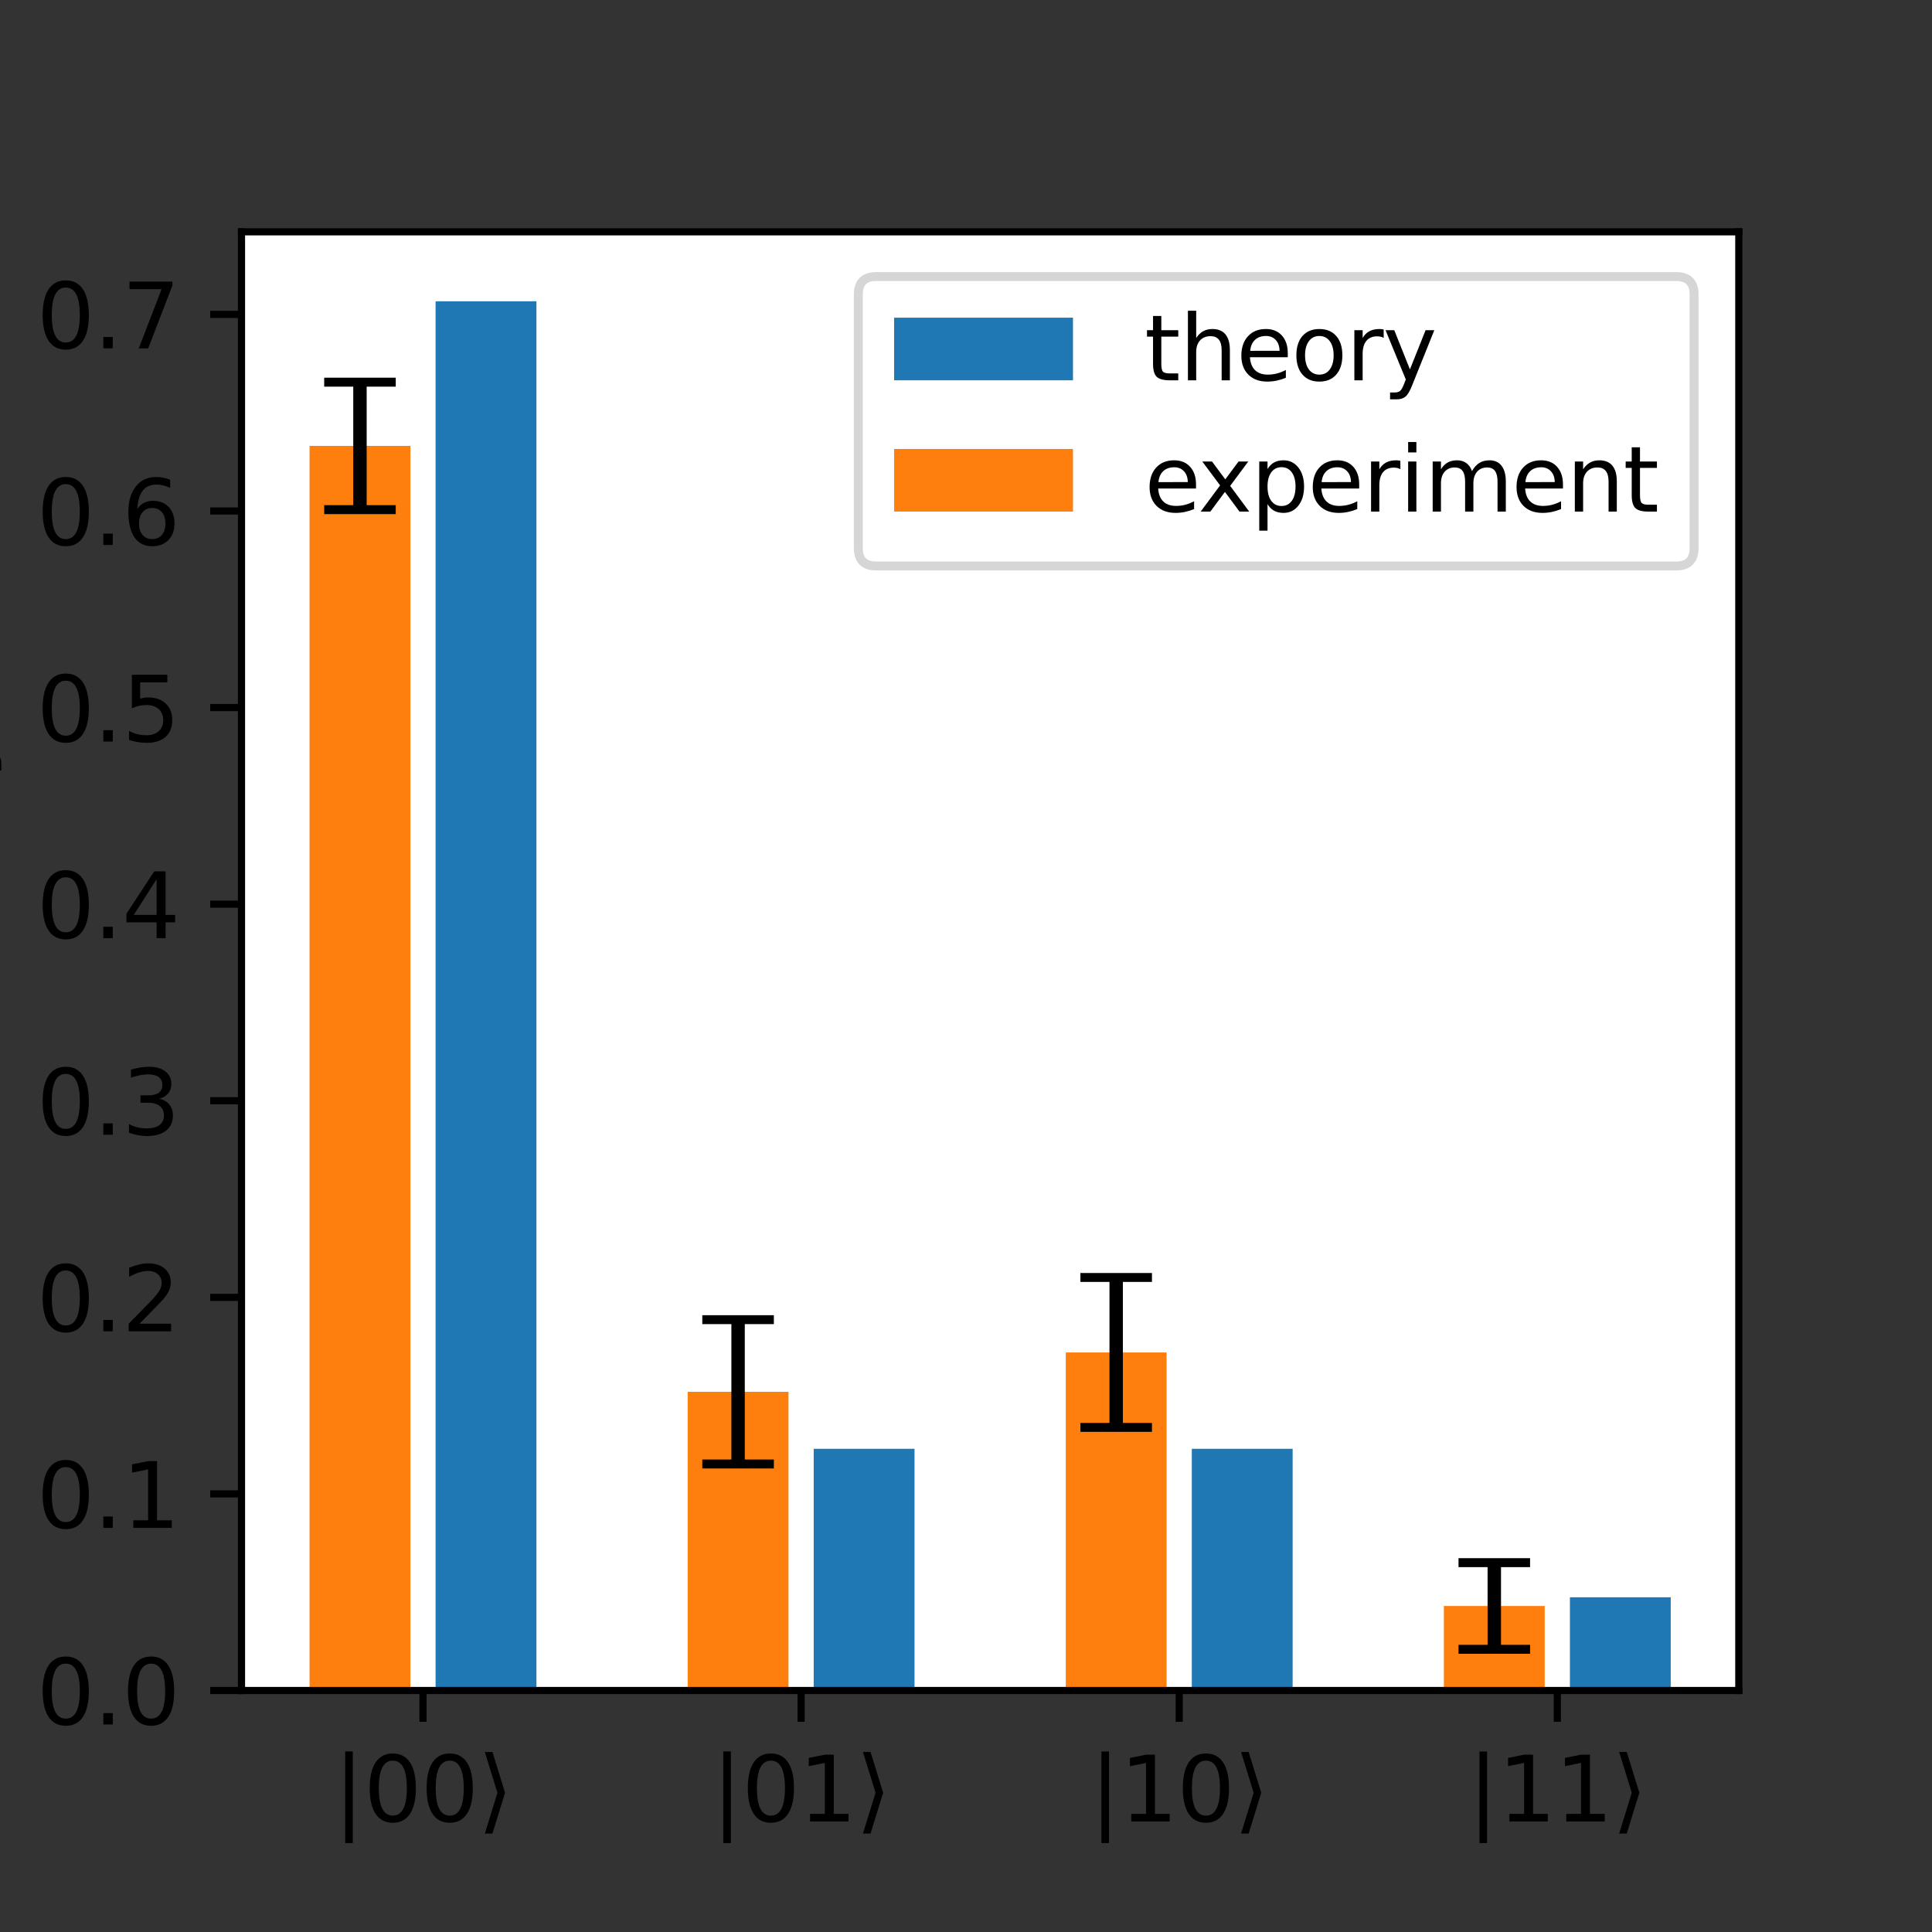 <svg xmlns="http://www.w3.org/2000/svg" xmlns:xlink="http://www.w3.org/1999/xlink" width="288" height="288" version="1.1" viewBox="0 0 216 216"><rect x="0" y="0" width="216" height="216" fill="#333333" stroke="none"/><defs><style type="text/css">*{stroke-linecap:butt;stroke-linejoin:round}</style></defs><g id="figure_1"><g id="patch_1"><path d="M 0 216 L 216 216 L 216 0 L 0 0 z" style="fill:none"/></g><g id="axes_1"><g id="patch_2"><path d="M 27 189 L 194.4 189 L 194.4 25.92 L 27 25.92 z" style="fill:#fff"/></g><g id="patch_3"><path d="M 48.7 189 L 59.973 189 L 59.973 33.686 L 48.7 33.686 z" clip-path="url(#p89680d3fd3)" style="fill:#1f77b4"/></g><g id="patch_4"><path d="M 90.973 189 L 102.245 189 L 102.245 161.975 L 90.973 161.975 z" clip-path="url(#p89680d3fd3)" style="fill:#1f77b4"/></g><g id="patch_5"><path d="M 133.245 189 L 144.518 189 L 144.518 161.975 L 133.245 161.975 z" clip-path="url(#p89680d3fd3)" style="fill:#1f77b4"/></g><g id="patch_6"><path d="M 175.518 189 L 186.791 189 L 186.791 178.577 L 175.518 178.577 z" clip-path="url(#p89680d3fd3)" style="fill:#1f77b4"/></g><g id="patch_7"><path d="M 34.609 189 L 45.882 189 L 45.882 49.852 L 34.609 49.852 z" clip-path="url(#p89680d3fd3)" style="fill:#ff7f0e"/></g><g id="patch_8"><path d="M 76.882 189 L 88.155 189 L 88.155 155.607 L 76.882 155.607 z" clip-path="url(#p89680d3fd3)" style="fill:#ff7f0e"/></g><g id="patch_9"><path d="M 119.155 189 L 130.427 189 L 130.427 151.203 L 119.155 151.203 z" clip-path="url(#p89680d3fd3)" style="fill:#ff7f0e"/></g><g id="patch_10"><path d="M 161.427 189 L 172.7 189 L 172.7 179.55 L 161.427 179.55 z" clip-path="url(#p89680d3fd3)" style="fill:#ff7f0e"/></g><g id="matplotlib.axis_1"><g id="xtick_1"><g id="line2d_1"><defs><path id="m93f9238d3a" d="M 0 0 L 0 3.5" style="stroke:#000;stroke-width:.8"/></defs><g><use style="stroke:#000;stroke-width:.8" x="47.291" y="189" xlink:href="#m93f9238d3a"/></g></g><g id="text_1"><g transform="translate(37.291 203.7)scale(0.1 -0.1)"><defs><path id="DejaVuSans-7c" d="M 1344 4891 L 1344 -1509 L 813 -1509 L 813 4891 L 1344 4891 z" transform="scale(0.016)"/><path id="DejaVuSans-30" d="M 2034 4250 Q 1547 4250 1301 3770 Q 1056 3291 1056 2328 Q 1056 1369 1301 889 Q 1547 409 2034 409 Q 2525 409 2770 889 Q 3016 1369 3016 2328 Q 3016 3291 2770 3770 Q 2525 4250 2034 4250 z M 2034 4750 Q 2819 4750 3233 4129 Q 3647 3509 3647 2328 Q 3647 1150 3233 529 Q 2819 -91 2034 -91 Q 1250 -91 836 529 Q 422 1150 422 2328 Q 422 3509 836 4129 Q 1250 4750 2034 4750 z" transform="scale(0.016)"/><path id="DejaVuSans-27e9" d="M 1925 2006 L 1044 -844 L 513 -844 L 1394 2006 L 513 4856 L 1044 4856 L 1925 2006 z" transform="scale(0.016)"/></defs><use transform="translate(0 0.578)" xlink:href="#DejaVuSans-7c"/><use transform="translate(33.691 0.578)" xlink:href="#DejaVuSans-30"/><use transform="translate(97.314 0.578)" xlink:href="#DejaVuSans-30"/><use transform="translate(160.938 0.578)" xlink:href="#DejaVuSans-27e9"/></g></g></g><g id="xtick_2"><g id="line2d_2"><g><use style="stroke:#000;stroke-width:.8" x="89.564" y="189" xlink:href="#m93f9238d3a"/></g></g><g id="text_2"><g transform="translate(79.564 203.7)scale(0.1 -0.1)"><defs><path id="DejaVuSans-31" d="M 794 531 L 1825 531 L 1825 4091 L 703 3866 L 703 4441 L 1819 4666 L 2450 4666 L 2450 531 L 3481 531 L 3481 0 L 794 0 L 794 531 z" transform="scale(0.016)"/></defs><use transform="translate(0 0.578)" xlink:href="#DejaVuSans-7c"/><use transform="translate(33.691 0.578)" xlink:href="#DejaVuSans-30"/><use transform="translate(97.314 0.578)" xlink:href="#DejaVuSans-31"/><use transform="translate(160.938 0.578)" xlink:href="#DejaVuSans-27e9"/></g></g></g><g id="xtick_3"><g id="line2d_3"><g><use style="stroke:#000;stroke-width:.8" x="131.836" y="189" xlink:href="#m93f9238d3a"/></g></g><g id="text_3"><g transform="translate(121.836 203.7)scale(0.1 -0.1)"><use transform="translate(0 0.578)" xlink:href="#DejaVuSans-7c"/><use transform="translate(33.691 0.578)" xlink:href="#DejaVuSans-31"/><use transform="translate(97.314 0.578)" xlink:href="#DejaVuSans-30"/><use transform="translate(160.938 0.578)" xlink:href="#DejaVuSans-27e9"/></g></g></g><g id="xtick_4"><g id="line2d_4"><g><use style="stroke:#000;stroke-width:.8" x="174.109" y="189" xlink:href="#m93f9238d3a"/></g></g><g id="text_4"><g transform="translate(164.109 203.7)scale(0.1 -0.1)"><use transform="translate(0 0.578)" xlink:href="#DejaVuSans-7c"/><use transform="translate(33.691 0.578)" xlink:href="#DejaVuSans-31"/><use transform="translate(97.314 0.578)" xlink:href="#DejaVuSans-31"/><use transform="translate(160.938 0.578)" xlink:href="#DejaVuSans-27e9"/></g></g></g></g><g id="matplotlib.axis_2"><g id="ytick_1"><g id="line2d_5"><defs><path id="mb590ccfa45" d="M 0 0 L -3.5 0" style="stroke:#000;stroke-width:.8"/></defs><g><use style="stroke:#000;stroke-width:.8" x="27" y="189" xlink:href="#mb590ccfa45"/></g></g><g id="text_5"><g transform="translate(4.097 192.799)scale(0.1 -0.1)"><defs><path id="DejaVuSans-2e" d="M 684 794 L 1344 794 L 1344 0 L 684 0 L 684 794 z" transform="scale(0.016)"/></defs><use xlink:href="#DejaVuSans-30"/><use x="63.623" xlink:href="#DejaVuSans-2e"/><use x="95.41" xlink:href="#DejaVuSans-30"/></g></g></g><g id="ytick_2"><g id="line2d_6"><g><use style="stroke:#000;stroke-width:.8" x="27" y="167.021" xlink:href="#mb590ccfa45"/></g></g><g id="text_6"><g transform="translate(4.097 170.821)scale(0.1 -0.1)"><use xlink:href="#DejaVuSans-30"/><use x="63.623" xlink:href="#DejaVuSans-2e"/><use x="95.41" xlink:href="#DejaVuSans-31"/></g></g></g><g id="ytick_3"><g id="line2d_7"><g><use style="stroke:#000;stroke-width:.8" x="27" y="145.043" xlink:href="#mb590ccfa45"/></g></g><g id="text_7"><g transform="translate(4.097 148.842)scale(0.1 -0.1)"><defs><path id="DejaVuSans-32" d="M 1228 531 L 3431 531 L 3431 0 L 469 0 L 469 531 Q 828 903 1448 1529 Q 2069 2156 2228 2338 Q 2531 2678 2651 2914 Q 2772 3150 2772 3378 Q 2772 3750 2511 3984 Q 2250 4219 1831 4219 Q 1534 4219 1204 4116 Q 875 4013 500 3803 L 500 4441 Q 881 4594 1212 4672 Q 1544 4750 1819 4750 Q 2544 4750 2975 4387 Q 3406 4025 3406 3419 Q 3406 3131 3298 2873 Q 3191 2616 2906 2266 Q 2828 2175 2409 1742 Q 1991 1309 1228 531 z" transform="scale(0.016)"/></defs><use xlink:href="#DejaVuSans-30"/><use x="63.623" xlink:href="#DejaVuSans-2e"/><use x="95.41" xlink:href="#DejaVuSans-32"/></g></g></g><g id="ytick_4"><g id="line2d_8"><g><use style="stroke:#000;stroke-width:.8" x="27" y="123.064" xlink:href="#mb590ccfa45"/></g></g><g id="text_8"><g transform="translate(4.097 126.863)scale(0.1 -0.1)"><defs><path id="DejaVuSans-33" d="M 2597 2516 Q 3050 2419 3304 2112 Q 3559 1806 3559 1356 Q 3559 666 3084 287 Q 2609 -91 1734 -91 Q 1441 -91 1130 -33 Q 819 25 488 141 L 488 750 Q 750 597 1062 519 Q 1375 441 1716 441 Q 2309 441 2620 675 Q 2931 909 2931 1356 Q 2931 1769 2642 2001 Q 2353 2234 1838 2234 L 1294 2234 L 1294 2753 L 1863 2753 Q 2328 2753 2575 2939 Q 2822 3125 2822 3475 Q 2822 3834 2567 4026 Q 2313 4219 1838 4219 Q 1578 4219 1281 4162 Q 984 4106 628 3988 L 628 4550 Q 988 4650 1302 4700 Q 1616 4750 1894 4750 Q 2613 4750 3031 4423 Q 3450 4097 3450 3541 Q 3450 3153 3228 2886 Q 3006 2619 2597 2516 z" transform="scale(0.016)"/></defs><use xlink:href="#DejaVuSans-30"/><use x="63.623" xlink:href="#DejaVuSans-2e"/><use x="95.41" xlink:href="#DejaVuSans-33"/></g></g></g><g id="ytick_5"><g id="line2d_9"><g><use style="stroke:#000;stroke-width:.8" x="27" y="101.085" xlink:href="#mb590ccfa45"/></g></g><g id="text_9"><g transform="translate(4.097 104.884)scale(0.1 -0.1)"><defs><path id="DejaVuSans-34" d="M 2419 4116 L 825 1625 L 2419 1625 L 2419 4116 z M 2253 4666 L 3047 4666 L 3047 1625 L 3713 1625 L 3713 1100 L 3047 1100 L 3047 0 L 2419 0 L 2419 1100 L 313 1100 L 313 1709 L 2253 4666 z" transform="scale(0.016)"/></defs><use xlink:href="#DejaVuSans-30"/><use x="63.623" xlink:href="#DejaVuSans-2e"/><use x="95.41" xlink:href="#DejaVuSans-34"/></g></g></g><g id="ytick_6"><g id="line2d_10"><g><use style="stroke:#000;stroke-width:.8" x="27" y="79.107" xlink:href="#mb590ccfa45"/></g></g><g id="text_10"><g transform="translate(4.097 82.906)scale(0.1 -0.1)"><defs><path id="DejaVuSans-35" d="M 691 4666 L 3169 4666 L 3169 4134 L 1269 4134 L 1269 2991 Q 1406 3038 1543 3061 Q 1681 3084 1819 3084 Q 2600 3084 3056 2656 Q 3513 2228 3513 1497 Q 3513 744 3044 326 Q 2575 -91 1722 -91 Q 1428 -91 1123 -41 Q 819 9 494 109 L 494 744 Q 775 591 1075 516 Q 1375 441 1709 441 Q 2250 441 2565 725 Q 2881 1009 2881 1497 Q 2881 1984 2565 2268 Q 2250 2553 1709 2553 Q 1456 2553 1204 2497 Q 953 2441 691 2322 L 691 4666 z" transform="scale(0.016)"/></defs><use xlink:href="#DejaVuSans-30"/><use x="63.623" xlink:href="#DejaVuSans-2e"/><use x="95.41" xlink:href="#DejaVuSans-35"/></g></g></g><g id="ytick_7"><g id="line2d_11"><g><use style="stroke:#000;stroke-width:.8" x="27" y="57.128" xlink:href="#mb590ccfa45"/></g></g><g id="text_11"><g transform="translate(4.097 60.927)scale(0.1 -0.1)"><defs><path id="DejaVuSans-36" d="M 2113 2584 Q 1688 2584 1439 2293 Q 1191 2003 1191 1497 Q 1191 994 1439 701 Q 1688 409 2113 409 Q 2538 409 2786 701 Q 3034 994 3034 1497 Q 3034 2003 2786 2293 Q 2538 2584 2113 2584 z M 3366 4563 L 3366 3988 Q 3128 4100 2886 4159 Q 2644 4219 2406 4219 Q 1781 4219 1451 3797 Q 1122 3375 1075 2522 Q 1259 2794 1537 2939 Q 1816 3084 2150 3084 Q 2853 3084 3261 2657 Q 3669 2231 3669 1497 Q 3669 778 3244 343 Q 2819 -91 2113 -91 Q 1303 -91 875 529 Q 447 1150 447 2328 Q 447 3434 972 4092 Q 1497 4750 2381 4750 Q 2619 4750 2861 4703 Q 3103 4656 3366 4563 z" transform="scale(0.016)"/></defs><use xlink:href="#DejaVuSans-30"/><use x="63.623" xlink:href="#DejaVuSans-2e"/><use x="95.41" xlink:href="#DejaVuSans-36"/></g></g></g><g id="ytick_8"><g id="line2d_12"><g><use style="stroke:#000;stroke-width:.8" x="27" y="35.149" xlink:href="#mb590ccfa45"/></g></g><g id="text_12"><g transform="translate(4.097 38.948)scale(0.1 -0.1)"><defs><path id="DejaVuSans-37" d="M 525 4666 L 3525 4666 L 3525 4397 L 1831 0 L 1172 0 L 2766 4134 L 525 4134 L 525 4666 z" transform="scale(0.016)"/></defs><use xlink:href="#DejaVuSans-30"/><use x="63.623" xlink:href="#DejaVuSans-2e"/><use x="95.41" xlink:href="#DejaVuSans-37"/></g></g></g><g id="text_13"><g transform="translate(-1.983 133.889)rotate(-90)scale(0.1 -0.1)"><defs><path id="DejaVuSans-50" d="M 1259 4147 L 1259 2394 L 2053 2394 Q 2494 2394 2734 2622 Q 2975 2850 2975 3272 Q 2975 3691 2734 3919 Q 2494 4147 2053 4147 L 1259 4147 z M 628 4666 L 2053 4666 Q 2838 4666 3239 4311 Q 3641 3956 3641 3272 Q 3641 2581 3239 2228 Q 2838 1875 2053 1875 L 1259 1875 L 1259 0 L 628 0 L 628 4666 z" transform="scale(0.016)"/><path id="DejaVuSans-72" d="M 2631 2963 Q 2534 3019 2420 3045 Q 2306 3072 2169 3072 Q 1681 3072 1420 2755 Q 1159 2438 1159 1844 L 1159 0 L 581 0 L 581 3500 L 1159 3500 L 1159 2956 Q 1341 3275 1631 3429 Q 1922 3584 2338 3584 Q 2397 3584 2469 3576 Q 2541 3569 2628 3553 L 2631 2963 z" transform="scale(0.016)"/><path id="DejaVuSans-6f" d="M 1959 3097 Q 1497 3097 1228 2736 Q 959 2375 959 1747 Q 959 1119 1226 758 Q 1494 397 1959 397 Q 2419 397 2687 759 Q 2956 1122 2956 1747 Q 2956 2369 2687 2733 Q 2419 3097 1959 3097 z M 1959 3584 Q 2709 3584 3137 3096 Q 3566 2609 3566 1747 Q 3566 888 3137 398 Q 2709 -91 1959 -91 Q 1206 -91 779 398 Q 353 888 353 1747 Q 353 2609 779 3096 Q 1206 3584 1959 3584 z" transform="scale(0.016)"/><path id="DejaVuSans-62" d="M 3116 1747 Q 3116 2381 2855 2742 Q 2594 3103 2138 3103 Q 1681 3103 1420 2742 Q 1159 2381 1159 1747 Q 1159 1113 1420 752 Q 1681 391 2138 391 Q 2594 391 2855 752 Q 3116 1113 3116 1747 z M 1159 2969 Q 1341 3281 1617 3432 Q 1894 3584 2278 3584 Q 2916 3584 3314 3078 Q 3713 2572 3713 1747 Q 3713 922 3314 415 Q 2916 -91 2278 -91 Q 1894 -91 1617 61 Q 1341 213 1159 525 L 1159 0 L 581 0 L 581 4863 L 1159 4863 L 1159 2969 z" transform="scale(0.016)"/><path id="DejaVuSans-61" d="M 2194 1759 Q 1497 1759 1228 1600 Q 959 1441 959 1056 Q 959 750 1161 570 Q 1363 391 1709 391 Q 2188 391 2477 730 Q 2766 1069 2766 1631 L 2766 1759 L 2194 1759 z M 3341 1997 L 3341 0 L 2766 0 L 2766 531 Q 2569 213 2275 61 Q 1981 -91 1556 -91 Q 1019 -91 701 211 Q 384 513 384 1019 Q 384 1609 779 1909 Q 1175 2209 1959 2209 L 2766 2209 L 2766 2266 Q 2766 2663 2505 2880 Q 2244 3097 1772 3097 Q 1472 3097 1187 3025 Q 903 2953 641 2809 L 641 3341 Q 956 3463 1253 3523 Q 1550 3584 1831 3584 Q 2591 3584 2966 3190 Q 3341 2797 3341 1997 z" transform="scale(0.016)"/><path id="DejaVuSans-69" d="M 603 3500 L 1178 3500 L 1178 0 L 603 0 L 603 3500 z M 603 4863 L 1178 4863 L 1178 4134 L 603 4134 L 603 4863 z" transform="scale(0.016)"/><path id="DejaVuSans-6c" d="M 603 4863 L 1178 4863 L 1178 0 L 603 0 L 603 4863 z" transform="scale(0.016)"/><path id="DejaVuSans-74" d="M 1172 4494 L 1172 3500 L 2356 3500 L 2356 3053 L 1172 3053 L 1172 1153 Q 1172 725 1289 603 Q 1406 481 1766 481 L 2356 481 L 2356 0 L 1766 0 Q 1100 0 847 248 Q 594 497 594 1153 L 594 3053 L 172 3053 L 172 3500 L 594 3500 L 594 4494 L 1172 4494 z" transform="scale(0.016)"/><path id="DejaVuSans-79" d="M 2059 -325 Q 1816 -950 1584 -1140 Q 1353 -1331 966 -1331 L 506 -1331 L 506 -850 L 844 -850 Q 1081 -850 1212 -737 Q 1344 -625 1503 -206 L 1606 56 L 191 3500 L 800 3500 L 1894 763 L 2988 3500 L 3597 3500 L 2059 -325 z" transform="scale(0.016)"/></defs><use xlink:href="#DejaVuSans-50"/><use x="58.553" xlink:href="#DejaVuSans-72"/><use x="97.416" xlink:href="#DejaVuSans-6f"/><use x="158.598" xlink:href="#DejaVuSans-62"/><use x="222.074" xlink:href="#DejaVuSans-61"/><use x="283.354" xlink:href="#DejaVuSans-62"/><use x="346.83" xlink:href="#DejaVuSans-69"/><use x="374.613" xlink:href="#DejaVuSans-6c"/><use x="402.396" xlink:href="#DejaVuSans-69"/><use x="430.18" xlink:href="#DejaVuSans-74"/><use x="469.389" xlink:href="#DejaVuSans-79"/></g></g></g><g id="LineCollection_1"><path d="M 40.245 56.977 L 40.245 42.727" clip-path="url(#p89680d3fd3)" style="fill:none;stroke:#000;stroke-width:1.5"/><path d="M 82.518 163.676 L 82.518 147.539" clip-path="url(#p89680d3fd3)" style="fill:none;stroke:#000;stroke-width:1.5"/><path d="M 124.791 159.584 L 124.791 142.822" clip-path="url(#p89680d3fd3)" style="fill:none;stroke:#000;stroke-width:1.5"/><path d="M 167.064 184.394 L 167.064 174.707" clip-path="url(#p89680d3fd3)" style="fill:none;stroke:#000;stroke-width:1.5"/></g><g id="line2d_13"><defs><path id="m9477e90b18" d="M 4 0 L -4 -0" style="stroke:#000"/></defs><g clip-path="url(#p89680d3fd3)"><use style="stroke:#000" x="40.245" y="56.977" xlink:href="#m9477e90b18"/><use style="stroke:#000" x="82.518" y="163.676" xlink:href="#m9477e90b18"/><use style="stroke:#000" x="124.791" y="159.584" xlink:href="#m9477e90b18"/><use style="stroke:#000" x="167.064" y="184.394" xlink:href="#m9477e90b18"/></g></g><g id="line2d_14"><g clip-path="url(#p89680d3fd3)"><use style="stroke:#000" x="40.245" y="42.727" xlink:href="#m9477e90b18"/><use style="stroke:#000" x="82.518" y="147.539" xlink:href="#m9477e90b18"/><use style="stroke:#000" x="124.791" y="142.822" xlink:href="#m9477e90b18"/><use style="stroke:#000" x="167.064" y="174.707" xlink:href="#m9477e90b18"/></g></g><g id="patch_11"><path d="M 27 189 L 27 25.92" style="fill:none;stroke:#000;stroke-linecap:square;stroke-linejoin:miter;stroke-width:.8"/></g><g id="patch_12"><path d="M 194.4 189 L 194.4 25.92" style="fill:none;stroke:#000;stroke-linecap:square;stroke-linejoin:miter;stroke-width:.8"/></g><g id="patch_13"><path d="M 27 189 L 194.4 189" style="fill:none;stroke:#000;stroke-linecap:square;stroke-linejoin:miter;stroke-width:.8"/></g><g id="patch_14"><path d="M 27 25.92 L 194.4 25.92" style="fill:none;stroke:#000;stroke-linecap:square;stroke-linejoin:miter;stroke-width:.8"/></g><g id="legend_1"><g id="patch_15"><path d="M 97.961 63.276 L 187.4 63.276 Q 189.4 63.276 189.4 61.276 L 189.4 32.92 Q 189.4 30.92 187.4 30.92 L 97.961 30.92 Q 95.961 30.92 95.961 32.92 L 95.961 61.276 Q 95.961 63.276 97.961 63.276 z" style="fill:#fff;opacity:.8;stroke:#ccc;stroke-linejoin:miter"/></g><g id="patch_16"><path d="M 99.961 42.518 L 119.961 42.518 L 119.961 35.518 L 99.961 35.518 z" style="fill:#1f77b4"/></g><g id="text_14"><g transform="translate(127.961 42.518)scale(0.1 -0.1)"><defs><path id="DejaVuSans-68" d="M 3513 2113 L 3513 0 L 2938 0 L 2938 2094 Q 2938 2591 2744 2837 Q 2550 3084 2163 3084 Q 1697 3084 1428 2787 Q 1159 2491 1159 1978 L 1159 0 L 581 0 L 581 4863 L 1159 4863 L 1159 2956 Q 1366 3272 1645 3428 Q 1925 3584 2291 3584 Q 2894 3584 3203 3211 Q 3513 2838 3513 2113 z" transform="scale(0.016)"/><path id="DejaVuSans-65" d="M 3597 1894 L 3597 1613 L 953 1613 Q 991 1019 1311 708 Q 1631 397 2203 397 Q 2534 397 2845 478 Q 3156 559 3463 722 L 3463 178 Q 3153 47 2828 -22 Q 2503 -91 2169 -91 Q 1331 -91 842 396 Q 353 884 353 1716 Q 353 2575 817 3079 Q 1281 3584 2069 3584 Q 2775 3584 3186 3129 Q 3597 2675 3597 1894 z M 3022 2063 Q 3016 2534 2758 2815 Q 2500 3097 2075 3097 Q 1594 3097 1305 2825 Q 1016 2553 972 2059 L 3022 2063 z" transform="scale(0.016)"/></defs><use xlink:href="#DejaVuSans-74"/><use x="39.209" xlink:href="#DejaVuSans-68"/><use x="102.588" xlink:href="#DejaVuSans-65"/><use x="164.111" xlink:href="#DejaVuSans-6f"/><use x="225.293" xlink:href="#DejaVuSans-72"/><use x="266.406" xlink:href="#DejaVuSans-79"/></g></g><g id="patch_17"><path d="M 99.961 57.197 L 119.961 57.197 L 119.961 50.197 L 99.961 50.197 z" style="fill:#ff7f0e"/></g><g id="text_15"><g transform="translate(127.961 57.197)scale(0.1 -0.1)"><defs><path id="DejaVuSans-78" d="M 3513 3500 L 2247 1797 L 3578 0 L 2900 0 L 1881 1375 L 863 0 L 184 0 L 1544 1831 L 300 3500 L 978 3500 L 1906 2253 L 2834 3500 L 3513 3500 z" transform="scale(0.016)"/><path id="DejaVuSans-70" d="M 1159 525 L 1159 -1331 L 581 -1331 L 581 3500 L 1159 3500 L 1159 2969 Q 1341 3281 1617 3432 Q 1894 3584 2278 3584 Q 2916 3584 3314 3078 Q 3713 2572 3713 1747 Q 3713 922 3314 415 Q 2916 -91 2278 -91 Q 1894 -91 1617 61 Q 1341 213 1159 525 z M 3116 1747 Q 3116 2381 2855 2742 Q 2594 3103 2138 3103 Q 1681 3103 1420 2742 Q 1159 2381 1159 1747 Q 1159 1113 1420 752 Q 1681 391 2138 391 Q 2594 391 2855 752 Q 3116 1113 3116 1747 z" transform="scale(0.016)"/><path id="DejaVuSans-6d" d="M 3328 2828 Q 3544 3216 3844 3400 Q 4144 3584 4550 3584 Q 5097 3584 5394 3201 Q 5691 2819 5691 2113 L 5691 0 L 5113 0 L 5113 2094 Q 5113 2597 4934 2840 Q 4756 3084 4391 3084 Q 3944 3084 3684 2787 Q 3425 2491 3425 1978 L 3425 0 L 2847 0 L 2847 2094 Q 2847 2600 2669 2842 Q 2491 3084 2119 3084 Q 1678 3084 1418 2786 Q 1159 2488 1159 1978 L 1159 0 L 581 0 L 581 3500 L 1159 3500 L 1159 2956 Q 1356 3278 1631 3431 Q 1906 3584 2284 3584 Q 2666 3584 2933 3390 Q 3200 3197 3328 2828 z" transform="scale(0.016)"/><path id="DejaVuSans-6e" d="M 3513 2113 L 3513 0 L 2938 0 L 2938 2094 Q 2938 2591 2744 2837 Q 2550 3084 2163 3084 Q 1697 3084 1428 2787 Q 1159 2491 1159 1978 L 1159 0 L 581 0 L 581 3500 L 1159 3500 L 1159 2956 Q 1366 3272 1645 3428 Q 1925 3584 2291 3584 Q 2894 3584 3203 3211 Q 3513 2838 3513 2113 z" transform="scale(0.016)"/></defs><use xlink:href="#DejaVuSans-65"/><use x="59.773" xlink:href="#DejaVuSans-78"/><use x="118.953" xlink:href="#DejaVuSans-70"/><use x="182.43" xlink:href="#DejaVuSans-65"/><use x="243.953" xlink:href="#DejaVuSans-72"/><use x="285.066" xlink:href="#DejaVuSans-69"/><use x="312.85" xlink:href="#DejaVuSans-6d"/><use x="410.262" xlink:href="#DejaVuSans-65"/><use x="471.785" xlink:href="#DejaVuSans-6e"/><use x="535.164" xlink:href="#DejaVuSans-74"/></g></g></g></g></g><defs><clipPath id="p89680d3fd3"><rect width="167.4" height="163.08" x="27" y="25.92"/></clipPath></defs></svg>